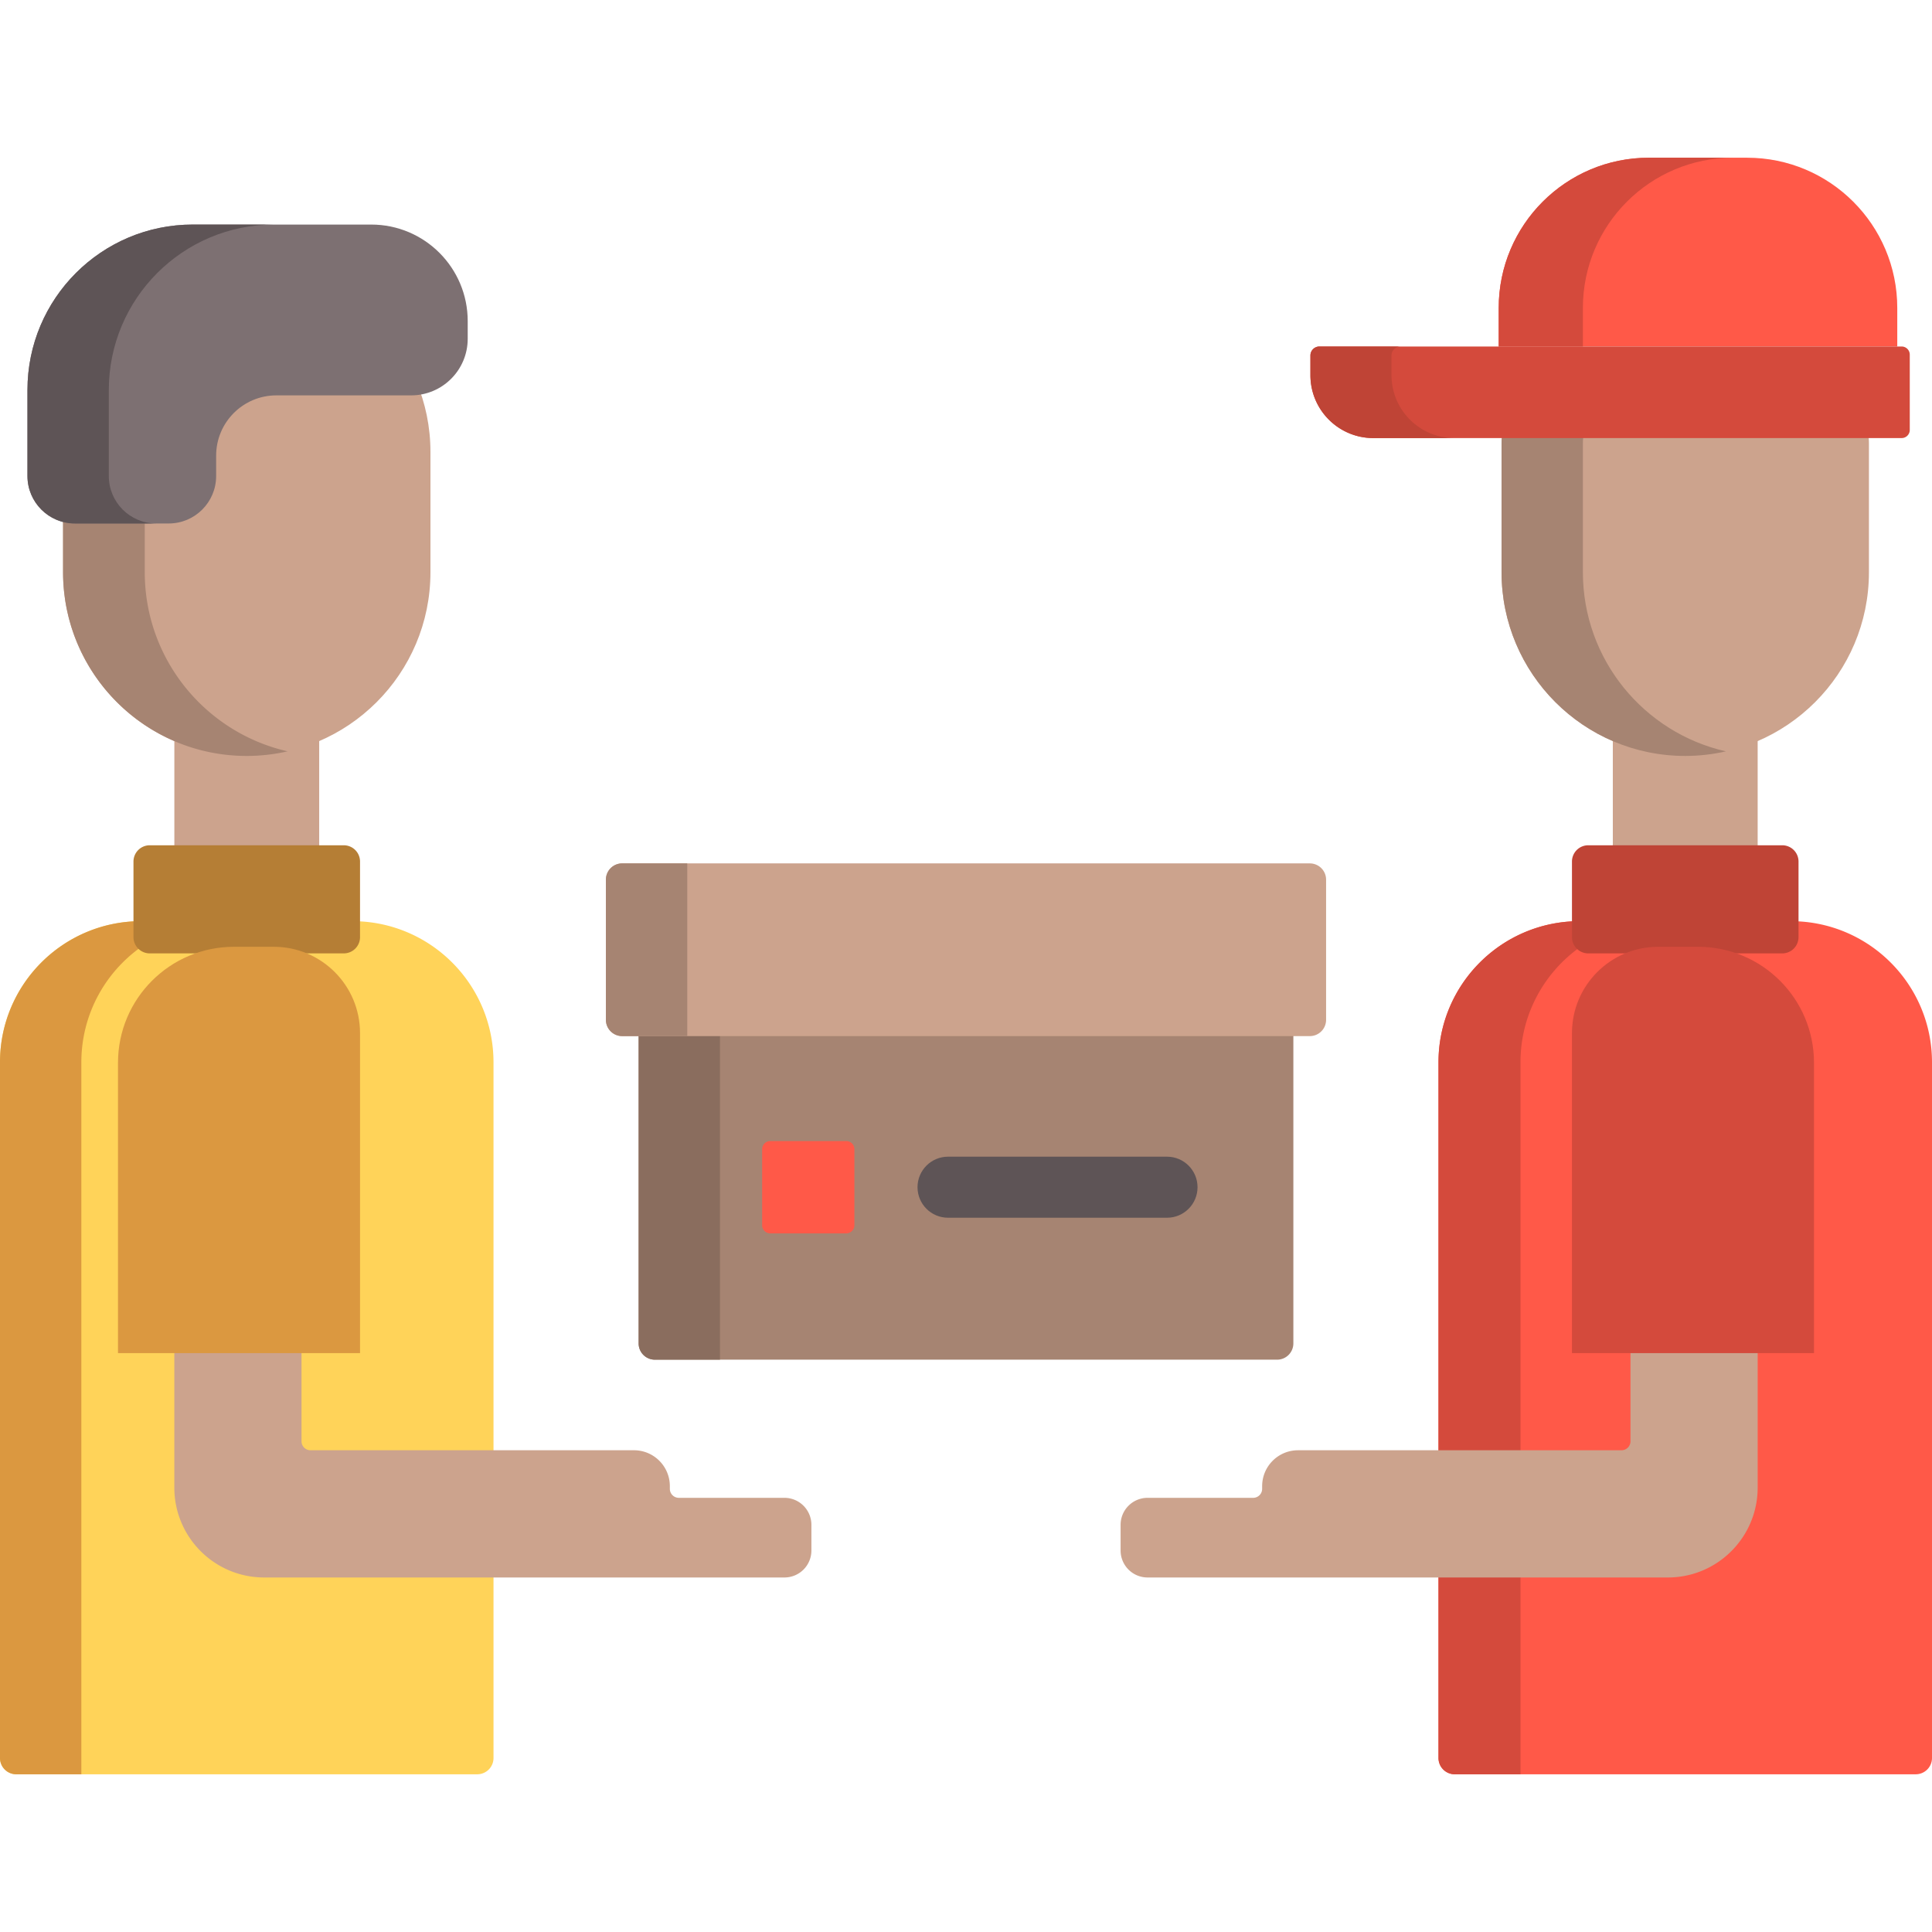 <svg viewBox="0 0 512.001 512.001" xmlns="http://www.w3.org/2000/svg"><g><path d="M338.44 360.331H173.56a4.313 4.313 0 0 1-4.313-4.313v-114.48a4.313 4.313 0 0 1 4.313-4.313h169.194v118.793a4.313 4.313 0 0 1-4.314 4.313z" fill="#a68472"></path><path d="M169.246 241.54v114.478a4.313 4.313 0 0 0 4.311 4.314h17.246V237.226h-17.246a4.313 4.313 0 0 0-4.311 4.314z" fill="#8a6d5e"></path><path d="M224.269 326.856h-20.136a2.157 2.157 0 0 1-2.157-2.157v-20.151c0-1.191.965-2.157 2.157-2.157h20.136c1.191 0 2.157.965 2.157 2.157v20.151a2.157 2.157 0 0 1-2.157 2.157z" fill="#ff5948"></path><path d="M126.472 470.205H4.313A4.313 4.313 0 0 1 0 465.892V281.528c0-20.661 16.749-37.409 37.409-37.409h55.966c20.661 0 37.409 16.749 37.409 37.409v184.364a4.31 4.31 0 0 1-4.312 4.313z" fill="#ffd359"></path><path d="M58.956 244.118H37.399C16.743 244.118 0 260.872 0 281.539V465.89a4.313 4.313 0 0 0 4.311 4.314h17.246V281.539c.001-20.667 16.745-37.421 37.399-37.421z" fill="#db9840"></path><path d="M427.415 170.162H465.8v60.329h-38.385z" fill="#cca38d"></path><path d="M385.528 470.205h122.16a4.313 4.313 0 0 0 4.313-4.313V281.528c0-20.661-16.749-37.409-37.409-37.409h-55.966c-20.661 0-37.409 16.749-37.409 37.409v184.364a4.309 4.309 0 0 0 4.311 4.313z" fill="#ff5948"></path><path d="M440.345 244.118h-21.733c-20.654 0-37.399 16.754-37.399 37.421V465.89a4.313 4.313 0 0 0 4.311 4.314h17.421V281.539c.002-20.667 16.746-37.421 37.4-37.421z" fill="#d44a3c"></path><path d="M46.205 170.162H84.59v60.329H46.205z" fill="#cca38d"></path><path d="M16.711 151.651V119.76c0-26.586 21.553-48.139 48.139-48.139h1.084c26.586 0 48.139 21.553 48.139 48.139v31.891c0 26.886-21.796 48.682-48.682 48.682-26.884 0-48.68-21.796-48.68-48.682z" fill="#cca38d"></path><path d="M38.363 151.621v-31.833c0-23.069 16.212-42.34 37.856-47.055a48.257 48.257 0 0 0-10.284-1.113h-1.084c-26.586 0-48.139 21.566-48.139 48.169v31.833c0 26.902 21.796 48.711 48.682 48.711 3.723 0 7.342-.433 10.826-1.224-21.673-4.928-37.857-24.311-37.857-47.488z" fill="#a68472"></path><path d="M19.845 138.727h24.87c6.94 0 12.566-5.63 12.566-12.573v-5.403c0-8.822 7.147-15.973 15.963-15.973h35.709c8.282 0 14.996-6.718 14.996-15.005v-4.677c0-14.13-11.448-25.584-25.57-25.584h-47.28c-24.201 0-43.819 19.63-43.819 43.845v22.799c-.001 6.942 5.626 12.571 12.565 12.571z" fill="#7d7072"></path><path d="M28.837 126.153v-22.798c0-24.216 19.619-43.845 43.819-43.845H51.099c-24.201 0-43.819 19.63-43.819 43.845v22.799c0 6.944 5.626 12.573 12.566 12.573h21.558c-6.941 0-12.567-5.629-12.567-12.574z" fill="#5e5456"></path><path d="M91.099 252.658H39.685a4.313 4.313 0 0 1-4.313-4.313v-20.027a4.313 4.313 0 0 1 4.313-4.313h51.414a4.313 4.313 0 0 1 4.313 4.313v20.027a4.312 4.312 0 0 1-4.313 4.313z" fill="#b57e35"></path><path d="M347.116 274.579H164.884a4.313 4.313 0 0 1-4.313-4.313v-37.144a4.313 4.313 0 0 1 4.313-4.313h182.231a4.313 4.313 0 0 1 4.313 4.313v37.144a4.313 4.313 0 0 1-4.312 4.313z" fill="#cca38d"></path><path d="M160.572 233.122v37.142a4.313 4.313 0 0 0 4.311 4.314h17.246v-45.77h-17.246a4.312 4.312 0 0 0-4.311 4.314z" fill="#a68472"></path><path d="M495.289 151.651v-34.222c0-6.773-5.491-12.264-12.264-12.264H410.19c-6.773 0-12.264 5.491-12.264 12.264v34.222c0 26.886 21.796 48.682 48.682 48.682 26.885 0 48.681-21.796 48.681-48.682z" fill="#cca38d"></path><path d="M419.484 151.621v-34.186c0-6.777 5.491-12.271 12.264-12.271H410.19c-6.773 0-12.264 5.494-12.264 12.271v34.186c0 26.902 21.796 48.711 48.682 48.711 3.706 0 7.31-.428 10.779-1.213-21.697-4.91-37.903-24.303-37.903-47.498z" fill="#a68472"></path><path d="M502.797 91.828V81.616c0-21.992-17.817-39.819-39.795-39.819h-26.036c-21.978 0-39.795 17.828-39.795 39.819v10.212h105.626z" fill="#ff5948"></path><path d="M459.279 41.796h-22.313c-21.978 0-39.795 17.828-39.795 39.819v10.212h22.313V81.615c0-21.991 17.816-39.819 39.795-39.819z" fill="#d44a3c"></path><path d="M363.951 116.094h140.001a2.157 2.157 0 0 0 2.157-2.157V93.984a2.157 2.157 0 0 0-2.157-2.157H349.659a2.381 2.381 0 0 0-2.381 2.381v5.212c0 9.209 7.464 16.674 16.673 16.674z" fill="#d44a3c"></path><path d="M368.764 99.416V94.21a2.381 2.381 0 0 1 2.381-2.382h-21.487a2.381 2.381 0 0 0-2.381 2.382v5.206c0 9.211 7.462 16.678 16.667 16.678h21.487c-9.204 0-16.667-7.467-16.667-16.678zM420.901 252.658h51.414a4.313 4.313 0 0 0 4.313-4.313v-20.027a4.313 4.313 0 0 0-4.313-4.313h-51.414a4.313 4.313 0 0 0-4.313 4.313v20.027a4.312 4.312 0 0 0 4.313 4.313z" fill="#bf4436"></path><path d="M465.802 335.647v58.576c0 13.158-10.66 23.825-23.811 23.825H304.118a7.14 7.14 0 0 1-7.146-7.14v-6.817a7.15 7.15 0 0 1 7.146-7.15H332.1a2.383 2.383 0 0 0 2.382-2.383v-.701c0-5.263 4.258-9.523 9.518-9.523h85.714a2.383 2.383 0 0 0 2.382-2.383v-46.302h33.705v-.002z" fill="#cca38d"></path><path d="M416.587 358.588h64.143v-76.933c0-16.982-13.767-30.748-30.748-30.748h-10.519c-12.634 0-22.875 10.241-22.875 22.875v84.806h-.001z" fill="#d44a3c"></path><path d="M215.03 404.092v6.817a7.142 7.142 0 0 1-7.146 7.14H70.009c-13.15 0-23.811-10.666-23.811-23.825v-58.576h33.705v46.302a2.383 2.383 0 0 0 2.382 2.383H168c5.26 0 9.518 4.26 9.518 9.523v.701a2.383 2.383 0 0 0 2.382 2.383h27.982a7.153 7.153 0 0 1 7.148 7.152z" fill="#cca38d"></path><path d="M95.413 358.588H31.27v-76.933c0-16.982 13.767-30.748 30.748-30.748h10.519c12.634 0 22.875 10.241 22.875 22.875v84.806h.001z" fill="#db9840"></path><path d="M309.276 322.713h-58.038c-4.465 0-8.084-3.622-8.084-8.09 0-4.467 3.62-8.089 8.084-8.089h58.038c4.465 0 8.084 3.622 8.084 8.089 0 4.468-3.619 8.09-8.084 8.09z" fill="#5e5456"></path></g></svg>